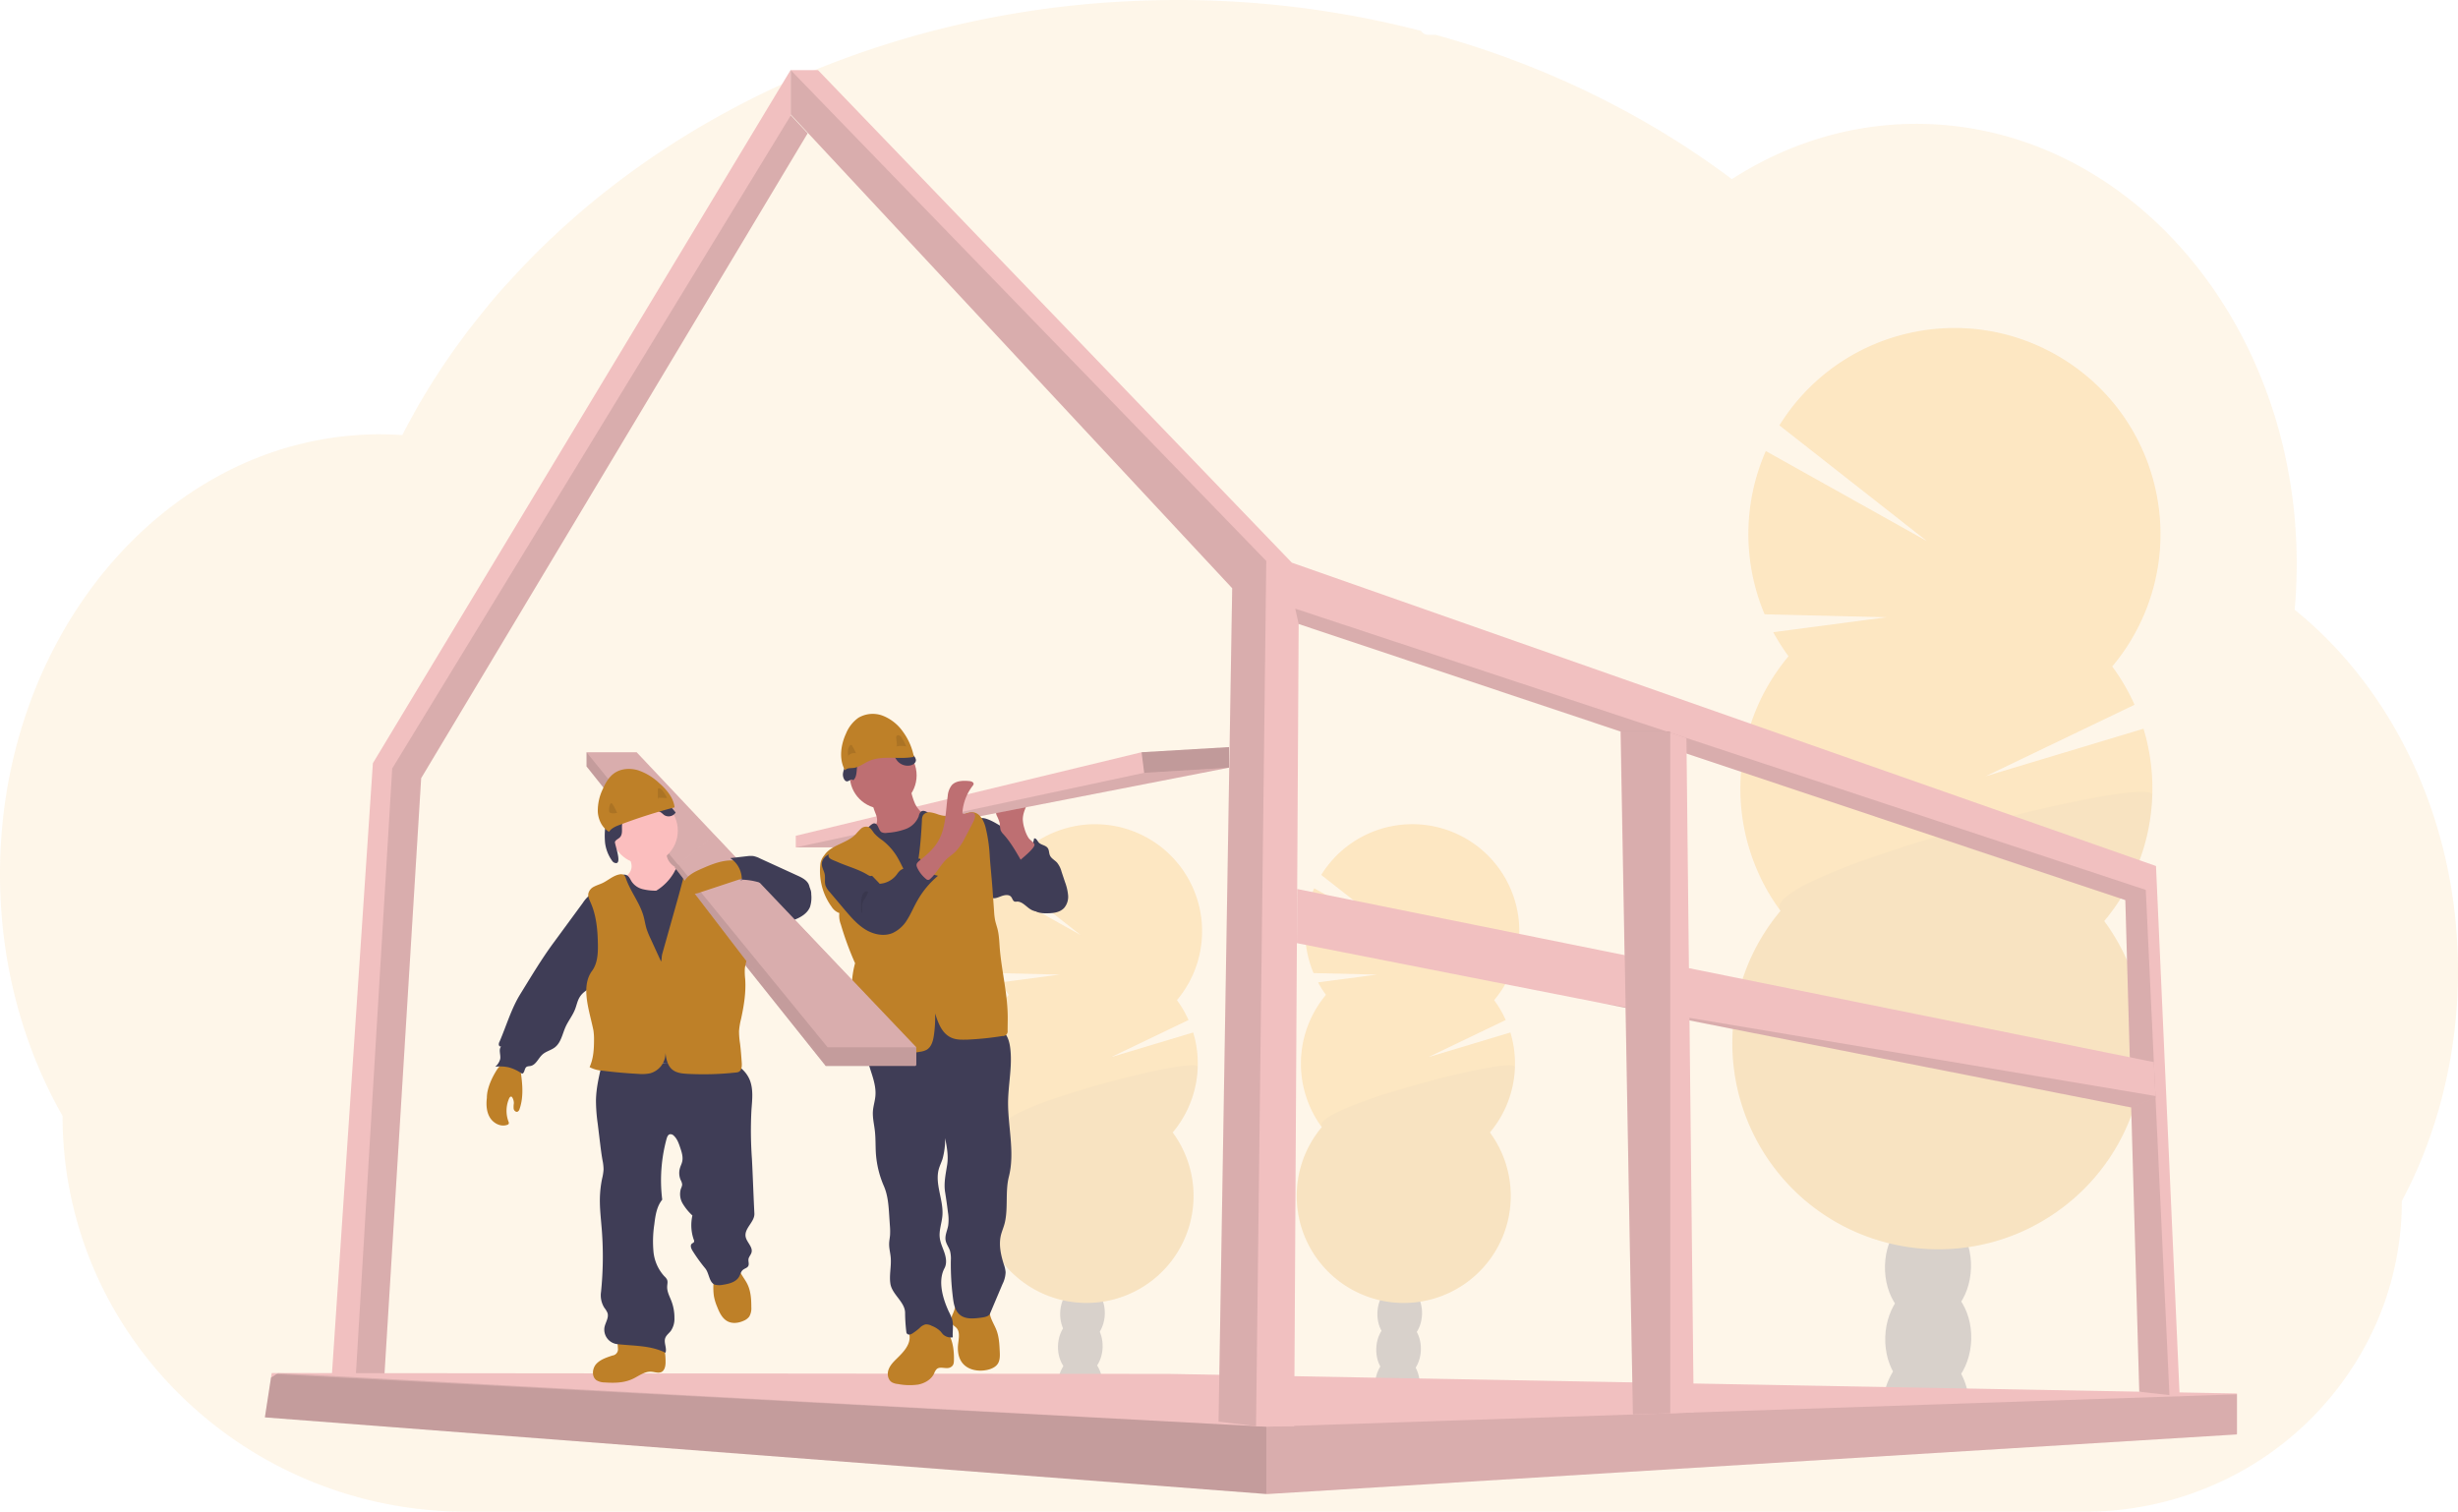 <svg xmlns="http://www.w3.org/2000/svg" viewBox="0 0 3685.75 2266.95"><defs><style>.cls-1,.cls-4{fill:#f9a826;}.cls-1,.cls-5{opacity:0.1;}.cls-1,.cls-5,.cls-9{isolation:isolate;}.cls-2,.cls-9{opacity:0.2;}.cls-3{fill:#3f3d56;}.cls-6{fill:#f1c0c0;}.cls-7{fill:#be6f72;}.cls-8{fill:#be8028;}.cls-10{fill:#fbbebe;}</style></defs><title>Execution</title><g id="Layer_2" data-name="Layer 2"><g id="Layer_1-2" data-name="Layer 1"><path class="cls-1" d="M3685.75,1456.07a755.42,755.42,0,0,1-22.13,182.25q-7.44,30.14-17.3,59a697.58,697.58,0,0,1-27.91,69.85q-8,17.27-16.87,33.86a455.51,455.51,0,0,1-38.08,183,471.88,471.88,0,0,1-229,235.94A481.76,481.76,0,0,1,3130,2267H699.73a612.37,612.37,0,0,1-308-82.33l-1.44-.81q-20-11.71-39-24.79a611.23,611.23,0,0,1-80-66,595.64,595.64,0,0,1-88-109,581.65,581.65,0,0,1-89.46-310.52C34.58,1569.5,0,1444.87,0,1310.93c0-169,55-323.12,145.23-439.81a617.42,617.42,0,0,1,61.68-68.62,573.27,573.27,0,0,1,70.53-57.74A548.06,548.06,0,0,1,340,707.21c9.05-4.6,18.12-9,27.35-13q12.17-5.38,24.6-10.1,14.92-5.67,30.23-10.42t30.19-8.33q21.92-5.36,44.56-8.7c12.52-1.84,25-3.13,37.56-4.1,10-.75,20-1.15,30.1-1.28h5.48c11.14,0,22.21.44,33.2,1.19,1.15-2.32,2.41-4.66,3.56-7,4.38-8.35,8.92-16.68,13.49-24.81a.81.81,0,0,1,0-.22q1.17-2.16,2.38-4.23c3.69-6.66,7.54-13.26,11.48-19.8,1.82-3.13,3.6-6.07,5.45-9a23.85,23.85,0,0,1,1.28-2.12q2.82-4.7,5.73-9.39,14.49-23.16,30.13-45.5l2.66-3.82c1.63-2.31,3.13-4.57,4.95-6.88,4.31-6,8.76-12.11,13.23-18.06,3.13-4.25,6.26-8.48,9.64-12.52q12.21-15.65,25-31.29T759,427c1.25-1.41,2.5-2.79,3.81-4.17l13.37-14.58h0c.65-.69,1.22-1.31,1.84-1.94h0c1.6-1.72,3.13-3.44,4.85-5.1,7.17-7.6,14.52-15.05,21.91-22.47A1192.08,1192.08,0,0,1,924.6,274.31c1.66-1.31,3.35-2.57,5-3.82,7.95-6,16-11.89,24.1-17.71a1268.54,1268.54,0,0,1,139-86.68c3.32-1.91,6.7-3.69,10.11-5.44a1324.51,1324.51,0,0,1,133-61.21c24.75-9.8,50.07-19,75.54-27.41,17-5.57,34-10.86,51.22-15.84q40.44-11.64,81.43-20.87A1450.22,1450.22,0,0,1,1688.76,2q37.54-1.9,75.94-2a1455.44,1455.44,0,0,1,366.13,46.31,13.19,13.19,0,0,0,11.36,5.92h10.51c4.57,1.25,9.11,2.5,13.67,3.82q38.28,11,75.45,24.06l6.26,2.25a1347.38,1347.38,0,0,1,178.08,78.23,1284.14,1284.14,0,0,1,149.11,92.13q11,7.89,21.66,15.9,12.95-8.3,26.34-15.9a518.4,518.4,0,0,1,109.15-46.53,497.87,497.87,0,0,1,244.83-9.58c104.05,22.06,198.24,76.82,274.31,154.71a639.79,639.79,0,0,1,82.27,104.46c1.72,2.69,3.44,5.41,5.1,8.16a689.16,689.16,0,0,1,52.39,104.43c.53,1.34,1.06,2.59,1.53,3.91a723.16,723.16,0,0,1,32.23,104.36c.38,1.81.81,3.6,1.19,5.41a752.25,752.25,0,0,1,15.4,104.42,20.19,20.19,0,0,0,.25,3.85q2,27.25,2,55.08,0,24.87-1.6,49.38c0,1.78-.25,3.63-.4,5.47-.29,4.73-.69,9.39-1.1,14.15a594,594,0,0,1,66.9,63.11q13.68,14.94,26.48,31a658.69,658.69,0,0,1,68.21,104.43C3655.33,1212.8,3685.75,1330.3,3685.75,1456.07Z"/><g class="cls-2"><path class="cls-3" d="M2128.82,2077.91a59.5,59.5,0,0,1-1.15,10.05q-32.67-5.21-65.72-9.39v-2.69a53,53,0,0,1,7.82-26.54c6.45-10.2,16.25-16.58,27-16.24s20.15,7.32,25.94,17.87A52.69,52.69,0,0,1,2128.82,2077.91Z"/><ellipse class="cls-3" cx="2097.15" cy="2023.38" rx="43.84" ry="33.48" transform="translate(8.54 4055.58) rotate(-88.19)"/><ellipse class="cls-3" cx="2098.86" cy="1969.81" rx="43.84" ry="33.48" transform="translate(63.74 4005.41) rotate(-88.19)"/><ellipse class="cls-3" cx="2100.54" cy="1916.23" rx="43.84" ry="33.48" transform="translate(118.92 3955.2) rotate(-88.19)"/><ellipse class="cls-3" cx="2102.21" cy="1862.66" rx="43.84" ry="33.48" transform="translate(174.09 3904.99) rotate(-88.19)"/><path class="cls-4" d="M1988.32,1492a154.67,154.67,0,0,1-11.89-18.77l88.43-11.67-95.19-2.29a160.76,160.76,0,0,1,1-127.17l125.55,70.25-115-90.25a160.47,160.47,0,1,1,259.22,187.76,158.68,158.68,0,0,1,17.37,29.82l-116.06,55.7,123.07-37a160.63,160.63,0,0,1-30.73,149.92,160.47,160.47,0,1,1-252.09-8,160.46,160.46,0,0,1,6.26-198.33Z"/><path class="cls-5" d="M2271.61,1600.2a159.57,159.57,0,0,1-37.55,98.07,160.47,160.47,0,1,1-252.09-8C1961.41,1662.38,2272.17,1582.21,2271.61,1600.2Z"/></g><g class="cls-2"><path class="cls-3" d="M1653.18,2077.91A59.52,59.52,0,0,1,1652,2088q-32.67-5.21-65.71-9.39v-2.69a52.78,52.78,0,0,1,7.82-26.54c6.45-10.2,16.24-16.58,27-16.24s20.15,7.32,25.94,17.87A52.79,52.79,0,0,1,1653.18,2077.91Z"/><ellipse class="cls-3" cx="1621.48" cy="2023.39" rx="43.84" ry="33.48" transform="matrix(0.03, -1, 1, 0.03, -452.12, 3580.15)"/><ellipse class="cls-3" cx="1623.18" cy="1969.82" rx="43.84" ry="33.48" transform="translate(-396.92 3529.98) rotate(-88.19)"/><ellipse class="cls-3" cx="1624.86" cy="1916.25" rx="43.84" ry="33.48" transform="translate(-341.75 3479.77) rotate(-88.19)"/><ellipse class="cls-3" cx="1626.53" cy="1862.67" rx="43.84" ry="33.48" transform="translate(-286.58 3429.56) rotate(-88.19)"/><path class="cls-4" d="M1512.68,1492a154.75,154.75,0,0,1-11.9-18.77l88.44-11.67-95.19-2.29a160.76,160.76,0,0,1,1-127.17l125.54,70.25-115-90.25a160.47,160.47,0,1,1,259.23,187.76,159.18,159.18,0,0,1,17.36,29.82l-116.06,55.7,123.07-37a160.63,160.63,0,0,1-30.73,149.92,160.46,160.46,0,1,1-252.09-8,160.48,160.48,0,0,1,6.26-198.33Z"/><path class="cls-5" d="M1796,1600.2a159.58,159.58,0,0,1-37.56,98.07,160.46,160.46,0,1,1-252.09-8C1485.76,1662.38,1796.53,1582.21,1796,1600.2Z"/></g><g class="cls-2"><path class="cls-3" d="M2952.44,2112.15a117,117,0,0,1-2.28,19q-62.91-10.05-126.71-18v-5.16a101.73,101.73,0,0,1,15.09-51.1c12.51-19.62,31.29-31.92,52-31.3s38.81,14.12,50.07,34.43A101.73,101.73,0,0,1,2952.44,2112.15Z"/><ellipse class="cls-3" cx="2891.38" cy="2007.08" rx="84.43" ry="64.49" transform="translate(793.98 4833.63) rotate(-88.19)"/><ellipse class="cls-3" cx="2894.64" cy="1903.94" rx="84.43" ry="64.49" transform="matrix(0.03, -1, 1, 0.03, 900.22, 4737)"/><ellipse class="cls-3" cx="2897.92" cy="1800.8" rx="84.43" ry="64.49" transform="matrix(0.03, -1, 1, 0.03, 1006.48, 4640.4)"/><ellipse class="cls-3" cx="2897.47" cy="1693.07" rx="84.46" ry="64.52" transform="translate(1118.28 4538.47) rotate(-88.28)"/><path class="cls-4" d="M2681.92,984.18A310.12,310.12,0,0,1,2659,948.1l170.23-22.47-183.21-4.41a309.47,309.47,0,0,1,1.81-244.83L2889.6,811.6,2668.24,637.87c90-144.94,280.48-189.45,425.41-99.43s189.45,280.48,99.43,425.41a307.64,307.64,0,0,1-25.82,35.63,308.18,308.18,0,0,1,33.45,57.42l-223.46,107.3,236.92-71.34a309,309,0,0,1-58.92,288.36c101.21,137.35,71.91,330.74-65.44,432s-330.74,71.91-431.95-65.44a308.92,308.92,0,0,1,12-381.81,309,309,0,0,1,12-381.77Z"/><path class="cls-5" d="M3227.34,1192.46a307.7,307.7,0,0,1-72,188.82c101.21,137.35,71.92,330.74-65.43,432s-330.74,71.91-432-65.44A308.91,308.91,0,0,1,2670,1366C2630.16,1312.12,3228.44,1157.82,3227.34,1192.46Z"/></g><polygon class="cls-6" points="493.92 2117.65 526.75 2117.56 573.03 2117.56 631.54 1166.96 1211.05 199.93 1185.86 172.89 1185.86 104.42 559.13 1144.55 493.92 2117.65"/><polygon class="cls-5" points="530.25 2117.56 573.03 2117.56 631.54 1166.96 1211.05 199.93 1185.86 172.89 588.11 1152.47 530.25 2117.56"/><polygon class="cls-6" points="397.19 2125.57 1898.76 2240.48 1900.04 2240.57 3353.23 2151.2 3354.33 2151.14 3354.33 2089.77 1753.1 2060.39 417.19 2059.11 407.43 2059.11 406.36 2065.99 397.19 2125.57"/><polygon class="cls-5" points="397.19 2125.57 1898.76 2240.48 1900.04 2240.57 3353.23 2151.2 3354.33 2150.01 3354.33 2091.05 3353.05 2091.05 1898.76 2139.62 417.19 2059.11 416.97 2059.11 414.34 2060.83 406.36 2065.99 397.19 2125.57"/><polygon class="cls-5" points="397.19 2125.57 1898.76 2240.48 1898.76 2139.62 414.34 2060.83 406.36 2065.99 397.19 2125.57"/><polygon class="cls-6" points="1185.67 171.61 1847.66 882.13 1827.2 2131.95 1883.43 2138.74 1884.37 2138.87 1940.6 2138.87 1947.33 935.8 3186.91 1349.86 3207.82 2087.11 3253.07 2092.18 3268.4 2093.9 3232.91 1298.73 1937.1 843.8 1226.57 105.14 1185.67 105.14 1185.67 171.61"/><polygon class="cls-5" points="1942.23 912.8 1947.33 935.8 3186.91 1349.86 3207.82 2087.11 3253.07 2092.18 3217.58 1334.53 1942.23 912.8"/><polygon class="cls-5" points="1185.67 171.61 1847.66 882.13 1827.2 2131.95 1883.43 2138.74 1898.76 841.24 1185.67 105.14 1185.67 171.61"/><polygon class="cls-6" points="1944.64 1414.39 2399.28 1503.91 2399.44 1503.95 3195.74 1660.82 3232.19 1646.2 3232.07 1643.64 3229.69 1592.79 1945.11 1333.21 1944.64 1414.39"/><polygon class="cls-5" points="2399.44 1503.95 3195.74 1660.82 3232.19 1646.2 3232.07 1643.64 2399.44 1503.95"/><polygon class="cls-6" points="2429.89 1096.99 2442.19 1773.97 2448.54 2121.28 2504.52 2119.41 2539.76 2118.22 2528.8 1106.78 2504.52 1098.71 2499.2 1096.99 2429.89 1096.99"/><polygon class="cls-5" points="2430.39 1096.83 2430.39 1096.99 2442.19 1773.97 2448.54 2121.28 2504.52 2119.41 2504.52 1096.83 2430.39 1096.83"/><path class="cls-3" d="M1553,1269.88a71.17,71.17,0,0,1,9.39,6.1,62.46,62.46,0,0,1,9.39,10.3c13.42,17.36,25.81,37.55,24.5,59.45a24.23,24.23,0,0,1-7,17.21c-5.54,4.73-13.49,5-20.75,5-7.88,0-16.18,0-23-4.07s-12.51-12-20.59-11.8a10.45,10.45,0,0,1-3.44,0c-2.79-.91-3.35-4.57-5.16-6.88-3.13-4.16-9.74-3.13-14.65-1.32s-10.36,4.54-15.21,2.44a15.79,15.79,0,0,1-6.6-6.6c-11.61-18.77-14.08-41.34-16.27-63.15-1.35-13.26-11.61-58.51,16.71-48.22,12.52,4.51,24.22,13.52,35.61,20.12Z"/><path class="cls-3" d="M1525,1274.35a14,14,0,0,0,17.18-.68,26,26,0,0,0,8.36-16.21c3.13-1,4.72,3.13,6.73,5.63,3.5,4.25,10.64,4.19,13.83,8.73,2.22,3.13,1.72,7.48,3.28,11,2,4.57,7.08,7,10.52,10.64a36.18,36.18,0,0,1,6.88,13.74l5.13,15.4a75.87,75.87,0,0,1,4.7,19.93,25.84,25.84,0,0,1-5.95,19.06c-6.88,7.41-18.18,8.2-28.16,8a36.28,36.28,0,0,1-9.89-1.16c-8.85-2.75-14.52-11.67-16.87-20.65s-2.09-18.4-3.47-27.6a108.26,108.26,0,0,0-7.82-26.23c-2.76-6.51-10.33-16.21-10.2-23.12C1521.5,1270.82,1523.13,1272.88,1525,1274.35Z"/><path class="cls-7" d="M1536.24,1242.65a51.77,51.77,0,0,1-2.54-13.73c0-9.39,4.29-18.22,8.61-26.6l-35.77,4.85c-4.32.59-9.14,1.47-11.58,5.07a12.53,12.53,0,0,0,0,11.55,58.72,58.72,0,0,1,4.26,11.17,55.57,55.57,0,0,0,1.16,10,21.15,21.15,0,0,0,4.6,6.48c10.23,11.33,17.9,24.69,25.53,37.93-.22-.38,21.56-17.25,20.69-22.75-.5-3.13-6.79-6.89-8.8-9.89A50.5,50.5,0,0,1,1536.24,1242.65Z"/><polygon class="cls-6" points="1842.9 1120.39 1842.9 1151.22 1315.1 1254.17 1287.71 1270.76 1193.24 1270.76 1193.24 1253.39 1711.82 1128.09 1842.9 1120.39"/><polygon class="cls-5" points="1842.9 1151.22 1315.1 1254.17 1287.71 1270.76 1193.24 1270.76 1715.67 1158.95 1842.9 1151.22"/><path class="cls-8" d="M1419.14,1995.39a40.9,40.9,0,0,0-49.75-10.57,13.14,13.14,0,0,0-4.57,3.56c-3.13,4.39-1.13,10.42-.85,15.84.72,13.2-9.79,23.94-19.24,33.17-5.07,4.94-10.23,10.23-12.52,17s-.59,15.27,5.54,18.77a23,23,0,0,0,8.58,2.38,92.59,92.59,0,0,0,30.35.85c10-1.91,19.78-7.58,24.09-16.78a17.82,17.82,0,0,1,4-6.66c5.51-4.35,14,.75,20.22-2.35,5.16-2.56,5.38-6.6,5.44-11.92C1430.66,2023.93,1428.47,2007.28,1419.14,1995.39Z"/><path class="cls-8" d="M1494.24,1994.83c3.85,10.14,4.39,21.19,4.89,32,.28,6.26.47,13-2.91,18.25s-10,8.07-16.31,9.38c-13.05,2.69-28.16.16-36.58-10.2-6.44-7.91-7.79-18.77-6.6-29,1-8.41,3.13-18.27-2.91-24.25-1.57-1.59-3.6-2.72-5-4.44-3.13-3.82-2.63-9.58-.94-14.27a62,62,0,0,0,4.91-14.11c.26-2.32,42.37,1.62,46.26,3.53,5.28,2.6,4.47,7,6.07,12.21C1487.3,1981.22,1491.55,1987.82,1494.24,1994.83Z"/><path class="cls-3" d="M1502,1545.28c8.26,5.35,11.46,15.87,12.74,25.63,3.54,26.76-2.66,53.79-3.13,80.8-.44,37.83,10.51,76.35,1.16,113-5.6,21.9-.85,46.93-6.1,69.06-1.57,6.57-4.45,12.77-6,19.34-3.13,14.24.16,29.13,4.57,43.06a44.45,44.45,0,0,1,2.66,11.67,42,42,0,0,1-4.57,17.65l-18.78,44.4c-2.09,5-10.35,5.79-15.64,6.45-10,1.19-21.06,2-29-4.13s-9.82-16.5-11-26.13a398.83,398.83,0,0,1-3.13-55.8,45.93,45.93,0,0,0-1.29-14.49c-1.72-5.35-5.5-10-6.54-15.64-1.31-7.32,2.41-14.52,3.79-21.91a66.19,66.19,0,0,0-.31-20.31c-1.22-10-2.63-20-4.23-30-2.25-13.93,1-27.67,3.13-41.62,2-13.11-.56-26.48-3.13-39.49a108.81,108.81,0,0,1-3.91,31.29c-1.66,5-4,9.73-5.48,14.8-6.41,22.75,7.26,46.63,5.32,70.19-.9,11-5.22,21.9-4,32.76.84,7.95,4.54,15.24,7.07,22.81s3.85,16.24,0,23.32c-10.17,19.21-2.57,45.34,6.54,65a88,88,0,0,1,4.82,10.83c2.69,8.89.44,18.43,1.16,27.69a17.45,17.45,0,0,1-14.68-4.41c-1.38-1.44-2.5-3.13-3.85-4.63a38.34,38.34,0,0,0-13.08-8.17,17.08,17.08,0,0,0-9.39-2.15,18.8,18.8,0,0,0-8.91,5.53,86.91,86.91,0,0,1-9.83,7.48,11.57,11.57,0,0,1-5,2.22,4.42,4.42,0,0,1-4.6-2.34,5.64,5.64,0,0,1-.34-1.63,248.79,248.79,0,0,1-1.85-28.48c0-16.36-19.59-27.63-22.06-43.81-2-13,1.69-26.34.47-39.49-.59-6.76-2.47-13.39-2.35-20.15,0-4.38,1-8.67,1.35-13a97.22,97.22,0,0,0-.22-14.48l-1-15.12c-.94-14.93-2-30.16-7.85-43.81a148.82,148.82,0,0,1-12.21-50.32c-.62-11-.22-21.9-1.47-32.88-1.12-9.92-3.63-19.78-2.91-29.73.6-7.7,3.13-15.15,3.73-22.85,1.22-14.8-4.42-29.19-8.83-43.37s-7.67-29.88-1.88-43.56a14.41,14.41,0,0,1,4-5.82,17.38,17.38,0,0,1,7.38-2.75,572.86,572.86,0,0,1,163.41-10.42A54.18,54.18,0,0,1,1502,1545.28Z"/><circle class="cls-7" cx="1324.33" cy="1162.8" r="50.13"/><path class="cls-7" d="M1314.63,1225.41a17.91,17.91,0,0,1,0,8.73,19.61,19.61,0,0,1-3.29,5.51,141.16,141.16,0,0,1-16,17.46,29,29,0,0,0,15,14.8,87,87,0,0,0,20.68,5.92,21.68,21.68,0,0,0,20.28-3.51l27.85-16.68a55.63,55.63,0,0,0,11.58-8.35,28.53,28.53,0,0,0,8.07-19.59,5.39,5.39,0,0,0-1-3.69,6.61,6.61,0,0,0-3.82-1.6c-9.79-2.16-17.52-10.11-21.9-19.12a101.22,101.22,0,0,1-7.61-29l-29.69,15.65c-4.42,2.35-8.8,4.69-13.37,6.73-2.91,1.31-8.79,2.41-10.85,5.07C1306.55,1208.64,1313.59,1219.5,1314.63,1225.41Z"/><path class="cls-3" d="M1295.47,1248a33,33,0,0,0-9.6,13c-1.94,6.26,0,12.86,1.75,19.06a569.41,569.41,0,0,1,18.78,80.7c2.62,18.78,3.59,37.83,4.88,56.83,2.63,38.74,6.44,100.51,11.54,139,18.78.84,37.09-4.63,55.7-6.63,34.8-3.7,70.63,4.75,104.71-3.13-8.26-32.64-16.52-88.37-24.78-121a231.22,231.22,0,0,1-7.58-39.27c-.72-9.55-.28-19.12-.15-28.73.28-18.77-.75-37.55-1.79-56.32-1.19-21.91-2.38-43.81-7.57-65.25a12.14,12.14,0,0,0-3.63-7.17c-3.13-2.28-7.2-1.47-10.92-1a47.49,47.49,0,0,1-32.48-7.69c-4.13-2.82-9.67-6.26-13.52-3.13a13.44,13.44,0,0,0-3.13,6.66,33.33,33.33,0,0,1-19.59,19.31,98.16,98.16,0,0,1-27.72,5.7,13.65,13.65,0,0,1-8.61-1c-4.44-2.73-4.76-12.52-10.36-13.18C1306.49,1234.27,1298.79,1244.85,1295.47,1248Z"/><path class="cls-8" d="M1369.51,1324.42c-11.54-11-16.61-27.07-25-40.68a90.63,90.63,0,0,0-21.62-23.78,64.94,64.94,0,0,1-11.77-10c-3-3.66-5.23-8.55-9.73-10a11.74,11.74,0,0,0-10.55,2.91,100.83,100.83,0,0,0-7.82,8.32c-13.27,13.74-36.58,15.65-47.1,31.54a25.94,25.94,0,0,0-5.6,11.74,91,91,0,0,0,16.71,65.4,22.3,22.3,0,0,0,11.58,9.39,36.35,36.35,0,0,0,2.25,17.21,462.42,462.42,0,0,0,21.31,58,141.08,141.08,0,0,0-4.19,22.5c-2.19,19.12-.16,38.52-2.22,57.68-1.69,15.64-6.26,30.88-6.42,46.56,0,2.5.22,5.47,2.38,6.76a7.2,7.2,0,0,0,3.73.78l38.49,1.16c22.34.66,44.9,1.31,66.9-2.82a27.75,27.75,0,0,0,8.42-2.66c7.44-4.16,9.92-13.55,11.11-21.9a190.62,190.62,0,0,0,1.84-32.73c4.66,14.73,10.2,30,24.29,36.36,7.44,3.38,16,3.13,24.12,2.91a453.62,453.62,0,0,0,52.54-5.42,6.92,6.92,0,0,0,7.72-6,7.27,7.27,0,0,0,0-2l.19-17.08c.37-34.71-8.23-67.88-11.58-102.42-1.07-10.89-1-21.91-3.63-32.58-1.1-4.47-2.69-8.86-3.66-13.36a95.28,95.28,0,0,1-1.57-13.36l-2.44-34.43c-1.16-15.92-2.82-31.29-4-47.18a228.63,228.63,0,0,0-6.69-45.88c-2.72-9.39-8.39-20-18.18-21.18-5.23-.6-10.3,1.69-15.27,3.28a61.72,61.72,0,0,1-37.55-.15,52.75,52.75,0,0,0-11.71-3.13,11.48,11.48,0,0,0-10.7,4.44,16.06,16.06,0,0,0-1.66,7.89C1380.84,1261.84,1378.12,1294,1369.51,1324.42Z"/><path class="cls-3" d="M1319.16,1325.36c-14.42-15.21-29.22-30.7-47.81-40.37-7.32-3.81-15.65-6.69-23.75-5.25s-15.65,8.48-15.27,16.71c.25,5.1,3.35,9.6,4.32,14.61,1.12,5.63-.51,11.64,1.25,17.09a28.83,28.83,0,0,0,6.26,9.6l22.15,26.26c9.39,11,18.78,22.06,30.85,29.63s27.73,11.11,41,5.73a50.4,50.4,0,0,0,22.47-20.62c5.5-8.77,9.38-18.34,14.55-27.39a135.79,135.79,0,0,1,31.29-37.95c-6.51-1.69-14.68-4.07-18.78-9.39a31.69,31.69,0,0,1-3-5.38l-5.07-11a12.52,12.52,0,0,0-9.39,3.54,77.86,77.86,0,0,1-7,7.1c-4.42,3.32-10.39,4.23-14.4,8a38.53,38.53,0,0,0-4.19,5.26A35.09,35.09,0,0,1,1319.16,1325.36Z"/><path class="cls-7" d="M1407.63,1259.93c10.86-19.81,10.35-43.56,13.45-65.94a30.16,30.16,0,0,1,6-16.36c6.26-7.07,17.3-7.17,26.75-6.26,2.79.31,6.26,1.63,6.11,4.41a5.64,5.64,0,0,1-1.41,2.66,74.43,74.43,0,0,0-15.46,41.06c4.91,3.41,12.52-3.6,17.24,0,3.13,2.63,1.69,7.82-.19,11.58q-6.54,13.05-13.48,25.91a83.44,83.44,0,0,1-14.3,20.62c-4,3.82-8.64,6.82-12.68,10.58-9.38,8.79-15.05,21.21-24.75,29.79a5.09,5.09,0,0,1-3.13,1.59,5.25,5.25,0,0,1-3.28-1.47,47.31,47.31,0,0,1-11.83-14.3c-3.7-6.82-3.13-8.82,2.69-13.64C1390.23,1281.55,1400.84,1272.32,1407.63,1259.93Z"/><path class="cls-8" d="M1301,1311.9c1.88,1.16,4.2,2.48,6.26,1.51a6.5,6.5,0,0,0,2.1-2,73.51,73.51,0,0,0,8.89-15.46,5.88,5.88,0,0,0,.65-2.5c0-2-1.78-3.47-3.44-4.63a128.11,128.11,0,0,0-28.44-13.52c-8.27-3.13-16.9-5.85-25.66-5.07a24.47,24.47,0,0,0-17.12,8.7c-6.26,8,4.22,10.48,10.8,13.39C1270.25,1299.2,1286.71,1303.21,1301,1311.9Z"/><path class="cls-5" d="M1291.16,1365.1a4.58,4.58,0,0,0,1.31,3.94c.91-4.44-.28-9.13.66-13.61,1.37-6.73,7.91-11.79,8.48-18.55C1289.62,1334.53,1291.25,1357.84,1291.16,1365.1Z"/><polygon class="cls-9" points="1842.9 1120.39 1842.9 1151.22 1715.67 1158.95 1711.82 1128.09 1842.9 1120.39"/><path class="cls-3" d="M1279.2,1170.24c8-6.47,3.35-20,8.73-28.75,3.13-4.76,8.42-7.26,13.62-9.39a61.85,61.85,0,0,1,19.87-5.51,23.07,23.07,0,0,1,18.77,6.92c2,2.31,3.41,5.13,5.32,7.54a20.33,20.33,0,0,0,19.72,6.82c4.16-.94,8.48-4.1,8.19-8.36a11.82,11.82,0,0,0-3.75-6.69l-9-9.92c-10.17-11.27-21.47-23.22-36.39-26-10.39-2-21,.82-31,4.16-4,1.35-8.57,3.35-9.7,7.45-.75,2.82.38,5.89-.28,8.73-1.28,5.67-8.54,7.58-11.92,12.33s-2.35,10.39-3.32,15.65-3.78,10.39-4.13,15.83c-.22,3.29,1.44,9.39,5.13,10.58S1276.92,1166.33,1279.2,1170.24Z"/><path class="cls-8" d="M1370.39,1135a93.88,93.88,0,0,0-16.65-38,66.65,66.65,0,0,0-29.63-23.53,42.42,42.42,0,0,0-36.9,2.91,53.5,53.5,0,0,0-18.43,23.25c-8.1,17.46-11.11,38.8-1.69,55.57,3.76-4.57,10.2-2.5,15.9-4.16,7.13-2,13.17-6.79,20-9.76C1323.45,1132.19,1348.48,1139.51,1370.39,1135Z"/><path class="cls-5" d="M1271.88,1134c-.72-5.63-1.19-12.17,2.82-16.18a2,2,0,0,1,1.66-.75,2.16,2.16,0,0,1,1.28,1.13,69.7,69.7,0,0,1,5.88,11.51,12,12,0,0,0-12.52,4.85"/><path class="cls-5" d="M1345,1118.14l-1.13-11.17a5.15,5.15,0,0,1,.22-2.75,3.53,3.53,0,0,1,4.57-1.25,9.33,9.33,0,0,1,3.66,3.66,65.63,65.63,0,0,1,6.45,12.73,38,38,0,0,0-15.24.19"/><polygon class="cls-5" points="1373.02 1571.54 1373.02 1597.07 1351.46 1598.51 1238.05 1598.51 1238.05 1571.54 1373.02 1571.54"/><polygon class="cls-6" points="1373.02 1571.54 1373.02 1598.51 1238.05 1598.51 879.5 1149.37 879.5 1128.16 954.67 1128.16 1373.02 1571.54"/><polygon class="cls-5" points="1373.02 1571.54 1373.02 1598.51 1238.05 1598.51 879.5 1149.37 879.5 1128.16 954.67 1128.16 1373.02 1571.54"/><polygon class="cls-5" points="1373.02 1571.54 1373.02 1598.51 1238.05 1598.51 879.5 1149.37 879.5 1128.16 1239.99 1571.54 1373.02 1571.54"/><path class="cls-8" d="M926.51,2021.71a9.4,9.4,0,0,1-7.52,11l-.68.1c-8.7,2.94-17.93,5.85-24.1,12.51s-7.38,19,0,24.44a23.71,23.71,0,0,0,12.52,3.41c14.17,1,28.94.79,41.81-5.22,9.2-4.26,17.86-11.52,28-10.86,5.23.31,10.8,2.75,15.46.38s6-9,6-14.56a107.64,107.64,0,0,0-5.17-34.07c-.46-1.5-20.37-2.66-22.74-3.13l-24.13-3.13c-4.57-.6-14.43-4-18-.22S926.51,2017.17,926.51,2021.71Z"/><path class="cls-8" d="M1070.48,1943.6a75.12,75.12,0,0,0,5,16.4c3.34,8.51,7.63,17.56,15.83,21.69,7.45,3.72,16.59,2.38,24.16-1.16a19.9,19.9,0,0,0,8-6.1,24.29,24.29,0,0,0,3.13-14c0-12.11-.72-24.63-6.26-35.39-4.76-9.39-13-17.47-13.17-27.85l-28.51,5.5a8.1,8.1,0,0,0-4.19,1.66,7.22,7.22,0,0,0-1.82,3.41A93.18,93.18,0,0,0,1070.48,1943.6Z"/><path class="cls-8" d="M730.05,1646.33c-1.19,10.07-.69,20.87,4.57,29.57s16.34,14.46,25.91,11a3.77,3.77,0,0,0,2.35-1.78,4.42,4.42,0,0,0-.41-3.13,46.18,46.18,0,0,1,1-34.8c.63-1.44,2-3.13,3.44-2.56a3.08,3.08,0,0,1,1.41,1.44,16.33,16.33,0,0,1,2.19,8.63,32.41,32.41,0,0,0-.25,8.29c.6,2.7,3.48,5.23,6,4.07a6.3,6.3,0,0,0,2.85-4c7-20.19,3.81-42.25.62-63.37a3.33,3.33,0,0,0-3.13-3.5,2.92,2.92,0,0,0-.59,0c-14.77-1.48-22.85-5-31.29,8.73C737.41,1616.47,730.05,1632.4,730.05,1646.33Z"/><path class="cls-3" d="M902.72,1595c-4.38,18.21-8.79,36.64-9.07,55.35a253.65,253.65,0,0,0,2.63,34.83l3.28,27.1c1.13,9.14,2.22,18.24,3.82,27.29a72.63,72.63,0,0,1,1.66,14.17,76.42,76.42,0,0,1-2.22,13.93,162.63,162.63,0,0,0-3.29,29.1c-.34,15.65,1.6,31.29,2.82,46.94a522.79,522.79,0,0,1-1.1,93.62,35.15,35.15,0,0,0,5.13,24.13,30.91,30.91,0,0,1,4.54,7.45c2.35,7.16-3.13,14.33-4.54,21.68a21.92,21.92,0,0,0,18.22,25c25,3,50.75,1.63,73.32,13.08,2.37-7-2.82-14.83-.44-21.91,1.5-4.38,5.63-7.22,8.45-10.92a31.78,31.78,0,0,0,5.38-19.09,69.71,69.71,0,0,0-4.63-25.87c-2.66-6.89-6.48-13.68-6.26-21.06,0-3.63,1.28-7.45-.19-10.8a17,17,0,0,0-4-5,63.58,63.58,0,0,1-16.36-37.08,171,171,0,0,1,1.31-41.12c1.54-13,3.6-26.63,11.83-36.73a235.82,235.82,0,0,1,6.6-91.54c.82-2.75,2.1-5.94,4.92-6.6a7,7,0,0,1,6,2.38c4.92,4.6,7.26,11.27,9.39,17.65,2.35,6.92,4.73,14.3,2.94,21.37-.75,3.13-2.25,5.89-3.13,8.89a26.37,26.37,0,0,0,.94,18.37,17.65,17.65,0,0,1,2.26,6.91,19.13,19.13,0,0,1-1.88,6,27.67,27.67,0,0,0,2.6,22.38,81,81,0,0,0,14.61,17.93,65.69,65.69,0,0,0,2,36.17,4.57,4.57,0,0,1,.41,3.47c-.56,1.19-2,1.63-3.13,2.48-3.13,2.56-1.19,7.41.91,10.76a248.21,248.21,0,0,0,19,26.35c6.26,7.48,5.7,21.9,15,24.59a28,28,0,0,0,11.89,0c9.2-1.4,19.47-4.06,24-12.2,1.85-3.35,2.6-7.42,5.48-9.92s6.6-2.94,8.2-5.94-.19-6.95.34-10.43,3.57-6.25,4.54-9.91c2.32-8.45-7.54-15.4-8.89-24-1.94-12.51,13.84-21.9,13.18-34.42-1.38-27.19-2.25-54.51-3.66-81.7a588.13,588.13,0,0,1-.75-73.2c1.09-15.17,3.13-31.07-2.44-45.18-8-19.9-30.11-31.08-51.48-33.2s-42.68,2.94-63.87,6.25A403.8,403.8,0,0,1,902.72,1595Z"/><circle class="cls-10" cx="966.25" cy="1245.75" r="50.13"/><path class="cls-10" d="M945.84,1305.24a21.35,21.35,0,0,1-20.43,12.92c-1.81,7.51,2.54,15.09,7.51,21a89.13,89.13,0,0,0,85.3,29.26,42.1,42.1,0,0,0,16.81-7,37.26,37.26,0,0,0,12.83-22.22,110.45,110.45,0,0,0,1.22-26.13,6.79,6.79,0,0,0-1.38-4.82,6.93,6.93,0,0,0-4.38-1.44c-10.58-.93-21.62-1.34-30.92-6.54s-15.89-16.93-11.42-26.56c-.72,1.5-19,2.22-21.4,2.53-7.54,1.07-15.09,2.25-22.6,3.63a41.2,41.2,0,0,0-10.6,2c-4.54,2.35-2.85,1.19-1.79,5.45C946.19,1293.82,948.54,1298.48,945.84,1305.24Z"/><path class="cls-3" d="M984,1335.72a83.1,83.1,0,0,1-20.06-2.22,28.2,28.2,0,0,1-16.46-11c-2.31-3.5-3.82-7.91-7.51-9.89-6-3.12-12.92,2.16-17.74,7a64.5,64.5,0,0,1-15.08,12.15c-6.7,3.53-14.52,4.78-20.84,8.94a52.5,52.5,0,0,0-12.52,13.52l-44.34,60.4c-17.81,24.28-33.3,50.35-49.16,76-13.74,22.18-20.94,47.72-31.3,71.66a8,8,0,0,0-1,4.81c.38,1.63,2.35,3,3.73,2-4.66,4.63-.57,12.51-1.66,19a23.29,23.29,0,0,1-7.45,11.67,59,59,0,0,1,20.65,1,63.41,63.41,0,0,1,19.53,9.39c3.79-.59,3.44-7.32,6.26-9.82,1.69-1.47,4.19-1.29,6.41-1.72,8.36-1.63,11.68-11.68,18.09-17.34,5.35-4.73,12.93-6.26,18.59-10.7,9.2-7.23,11.17-20.09,16-30.76,4.1-9,10.55-16.93,14.14-26.19,2.35-6,3.48-12.52,6.83-18.06,5.35-9,15.42-13.71,25-18,6.07-2.73,12.52-5.54,19.06-5.1-.35,14.55-2.19,28.88,1,43.09,1.09,5,2.62,9.88,3.94,14.86,6,22.4,7.38,45.75,7.67,68.84A209,209,0,0,1,969.6,1594c11.6-.35,23.18,1.15,34.79.93,13.77-.25,27.38-2.91,41.15-3.84s28.17,0,40.34,6.25a382,382,0,0,1,1.66-59.45l3.31-31.11A190.07,190.07,0,0,1,1095,1480c1.81-7.14,4.44-14,6.44-21.13,7-25,5.76-51.75,4.41-77.82-.68-13.39-5.85-26.57-11.92-38.49a104.69,104.69,0,0,0-7.51-12.77,74,74,0,0,0-64.65-30.35,13.17,13.17,0,0,0-4.63,1,15.44,15.44,0,0,0-5.91,7A76.66,76.66,0,0,1,984,1335.72Z"/><path class="cls-3" d="M922.16,1262.37c1.4-3.13,5.19-4.29,7.51-6.79,4.44-4.76,2.44-12.36,3.13-18.78,1.12-9.38,8.91-17.24,17.83-20.59a57.64,57.64,0,0,1,28.17-1.78,27.27,27.27,0,0,1,12.7,4.22c1.63,1.19,3.13,2.73,4.66,3.82a12.53,12.53,0,0,0,17-4c-11.08-13.33-23.35-27.42-40.18-31.51a82.17,82.17,0,0,0-17.56-1.66c-7.79-.16-15.83-.28-23,2.69-9.79,4-16.68,13.33-20.21,23.34a113.37,113.37,0,0,0-4.92,31.29,118.17,118.17,0,0,0,0,21.28,58.81,58.81,0,0,0,10.45,26.82,8.18,8.18,0,0,0,3.13,2.91C935.14,1299.92,921,1265,922.16,1262.37Z"/><path class="cls-8" d="M1011.56,1210.77c-1.72-14.74-12.24-26.91-23.41-36.71a86.27,86.27,0,0,0-31.45-18.93c-11.79-3.47-25.38-2.72-35.48,4.32-8.14,5.66-13.3,14.67-17.28,23.75a74.83,74.83,0,0,0-7.54,34.42c.78,11.83,6.54,23.81,16.81,29.79,3.69-5.44,10.1-8.26,16.27-10.48A794.7,794.7,0,0,1,1011.56,1210.77Z"/><path class="cls-5" d="M916.65,1204.63c1,0,1.66,1,2.16,1.88a79.67,79.67,0,0,1,6.54,12.52c-3.66.78-10,1.66-11.77-1.57C912.61,1215.84,913.77,1204.48,916.65,1204.63Z"/><path class="cls-5" d="M988,1197.56c-.75.72-1.62-.75-1.62-1.81v-12.14a1.72,1.72,0,0,1,.22-1,1.45,1.45,0,0,1,1-.5c2.53-.29,4.63,1.87,6.26,3.94a66.33,66.33,0,0,1,6.41,10.67l-13.23-.41"/><path class="cls-3" d="M1153.16,1398.62a81.15,81.15,0,0,1,9.2-7.55c8.66-5.78,19.15-8.07,28.88-11.76s19.62-9.67,23.41-19.37a46.09,46.09,0,0,0,1.81-18.78,18.78,18.78,0,0,0-1.38-7.73,15.35,15.35,0,0,0-4.94-5.38c-13.2-9.76-30.92-10.54-47.31-9.54a296.32,296.32,0,0,0-104.55,26.1,6.63,6.63,0,0,0-5.23,7.47,72,72,0,0,0,3.54,27.26c4.32,11.14,13.2,20.12,16.93,31.48,1.69,5.1,2.25,10.51,3.72,15.65a21.93,21.93,0,0,0,8.79,13.08c12.37,7.38,24-2.54,32.61-10.24Z"/><path class="cls-8" d="M991.28,1442l-15.86-34.61a120,120,0,0,1-6-14.8c-1.82-6-2.69-12.3-4.38-18.37-5.57-20.22-19.62-37-26.48-56.86a10.74,10.74,0,0,0-2.56-4.79,8.37,8.37,0,0,0-7-1.25c-9.58,1.66-17.06,9-25.82,13.08-4.06,1.88-8.45,3.13-12.51,5.29a15.63,15.63,0,0,0-8.39,10c-1,4.79,1.41,9.39,3.41,14,8.51,19.21,10.45,40.68,10.83,61.71.28,14.14-.44,29.32-8.8,40.68-16.05,21.9-5.78,54.07.22,80.58.72,3.13,1.57,6.51,2.07,9.82a90.37,90.37,0,0,1,.72,12.52c0,14-.78,28.54-6.67,41.27a46.11,46.11,0,0,0,18.78,5.32q27.25,3.48,54.73,4.89a59.67,59.67,0,0,0,17.18-.88,31.29,31.29,0,0,0,23.12-30.67c1,8.67,2.85,18.09,9.14,24.1s15.46,6.91,24,7.38a446.42,446.42,0,0,0,72.29-2,12.57,12.57,0,0,0,4.44-1c4.63-2.32,4.88-8.7,4.51-13.84-.69-9.6-1.41-19.21-2.57-28.75a118.21,118.21,0,0,1-1.5-18.4,105.66,105.66,0,0,1,3.13-18.78c4.19-19.52,7.51-39.46,6.1-59.45a100,100,0,0,1-.59-14.68c.81-11,6.63-21.56,5.54-32.54-3.13-32.3-5.67-65.44-14.68-96.6-1.63-5.57-3.69-11.55-8.54-14.74-6.26-4.2-15.06-2-22.22-4.67a55.71,55.71,0,0,1-9.55-5.66,43.81,43.81,0,0,0-21.56-6.63c-5.75-.22-12.17,1.06-15.64,5.69a22.63,22.63,0,0,0-3.13,8.55c-4.54,19.08-9.86,38-15.18,56.82l-5.1,18.09-13.67,48.57C991.75,1435.48,992.66,1437.07,991.28,1442Z"/><polyline class="cls-6" points="1071.3 1252.48 1373.99 1570.57 1373.99 1597.54 1239.02 1597.54 1011.56 1300.67"/><polyline class="cls-5" points="1071.3 1252.48 1373.99 1570.57 1373.99 1597.54 1239.02 1597.54 1011.56 1300.67"/><polygon class="cls-5" points="1016.38 1296.48 1017.35 1296.82 1240.96 1570.57 1373.99 1570.57 1373.99 1597.54 1239.02 1597.54 1011.56 1300.67 1016.38 1296.48"/><path class="cls-8" d="M1051.21,1303.17c-11,4.79-23.13,10.93-26.41,22.44a12.9,12.9,0,0,0-.41,6.26,12.75,12.75,0,0,0,11.48,8.79,37.44,37.44,0,0,0,15.05-2.75l64.62-21.34c1.76-.57,3.76-1.41,4.2-3.13a5.4,5.4,0,0,0-.63-3.13c-2-4.88-4-14.87-8.17-18.28-3.44-2.75-10.26-1.78-14.42-1.72C1080.5,1290.44,1065.44,1296.92,1051.21,1303.17Z"/><path class="cls-3" d="M1108.82,1319.1a103.9,103.9,0,0,1,32.07,5,57.18,57.18,0,0,1,26.57,18.15,19.84,19.84,0,0,1,4.19,8.2c.63,3.12,10.83,5,8.57,7.13,6.86-1.09,5.23,2.13,12.18,2.07s14.45-1.85,18.62-7.39a24.19,24.19,0,0,0,3.66-15.3,26.12,26.12,0,0,0-2.07-10.83c-3.13-6.57-10.32-10.11-17-13.14l-55.89-25.57a37.15,37.15,0,0,0-10.32-3.66,39.1,39.1,0,0,0-9.11.22l-25.31,2.91a38,38,0,0,1,17.3,33.39"/></g></g></svg>